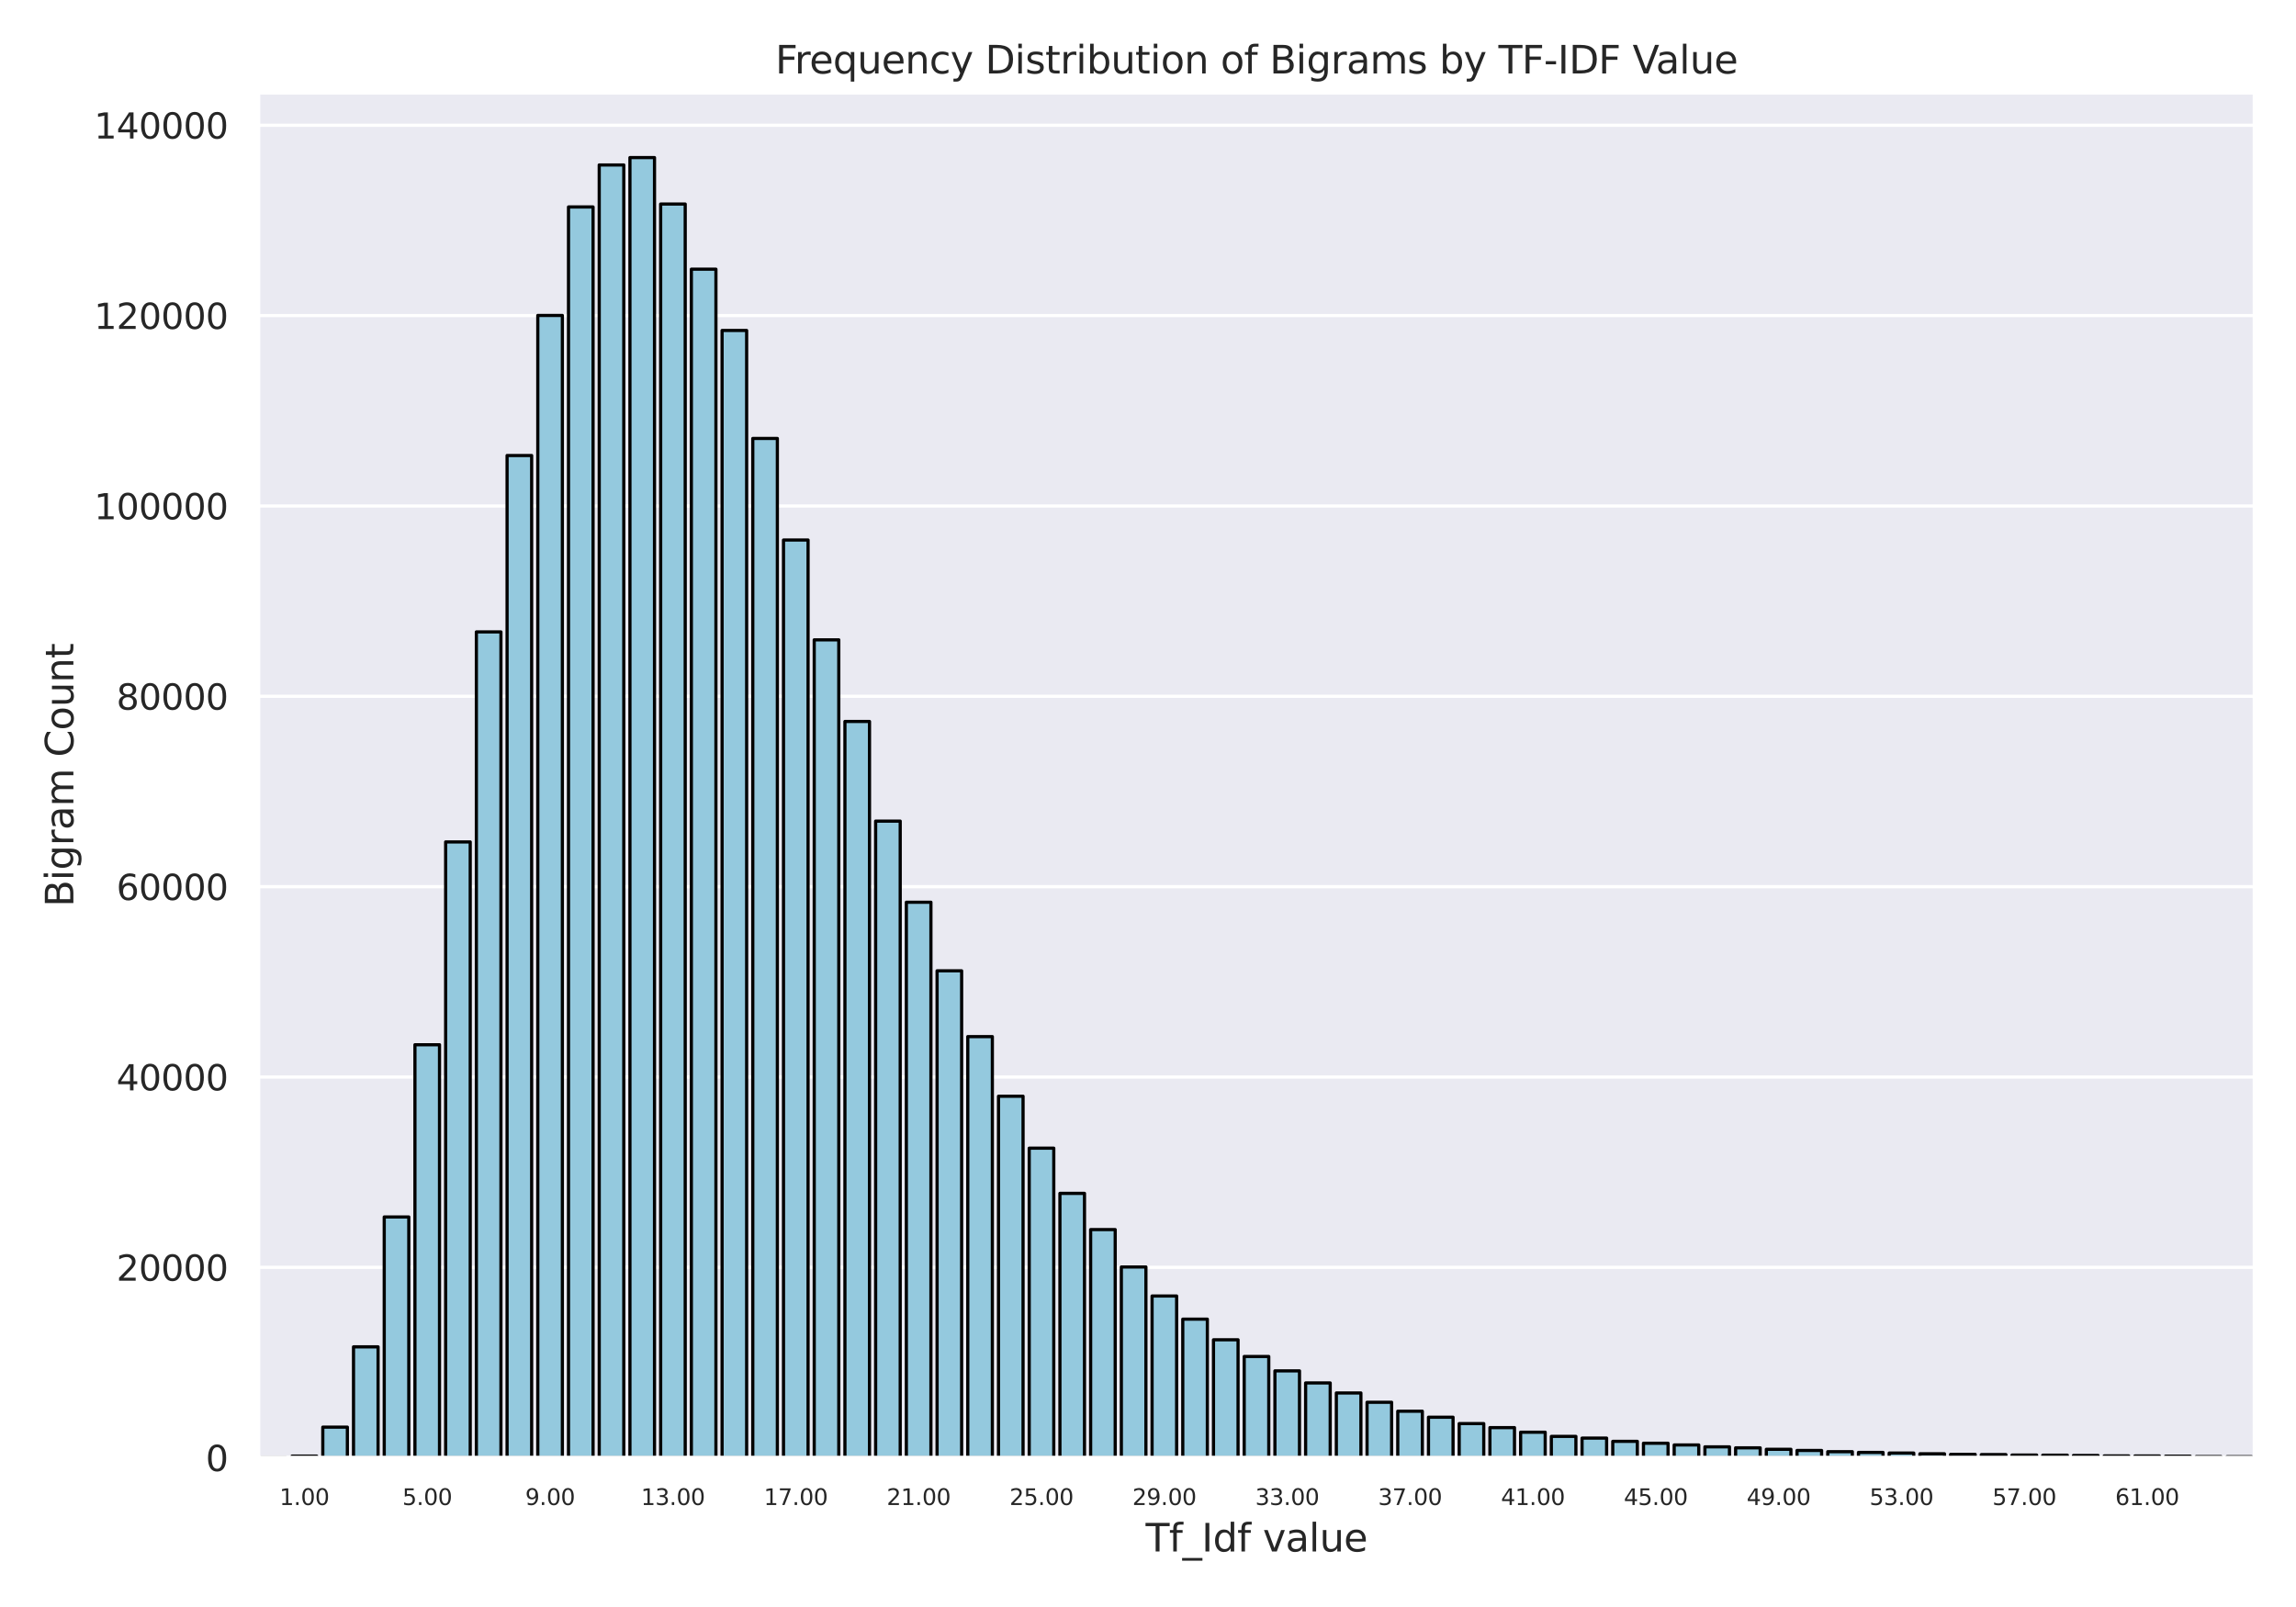 <?xml version="1.0" encoding="utf-8" standalone="no"?>
<!DOCTYPE svg PUBLIC "-//W3C//DTD SVG 1.1//EN"
  "http://www.w3.org/Graphics/SVG/1.1/DTD/svg11.dtd">
<svg xmlns:xlink="http://www.w3.org/1999/xlink" width="720pt" height="504pt" viewBox="0 0 720 504" xmlns="http://www.w3.org/2000/svg" version="1.1">
 <defs>
  <style type="text/css">*{stroke-linejoin: round; stroke-linecap: butt}</style>
 </defs>
 <g id="figure_1">
  <g id="patch_1">
   <path d="M 0 504 
L 720 504 
L 720 0 
L 0 0 
z
" style="fill: #ffffff"/>
  </g>
  <g id="axes_1">
   <g id="patch_2">
    <path d="M 81 457.189 
L 707.04 457.189 
L 707.04 29.04 
L 81 29.04 
z
" style="fill: #eaeaf2"/>
   </g>
   <g id="matplotlib.axis_1">
    <g id="xtick_1"/>
    <g id="xtick_2">
     <g id="text_1">
      <!-- 1.00 -->
      <g style="fill: #262626" transform="translate(87.654 472.008) scale(0.07 -0.07)">
       <defs>
        <path id="DejaVuSans-31" d="M 794 531 
L 1825 531 
L 1825 4091 
L 703 3866 
L 703 4441 
L 1819 4666 
L 2450 4666 
L 2450 531 
L 3481 531 
L 3481 0 
L 794 0 
L 794 531 
z
" transform="scale(0.016)"/>
        <path id="DejaVuSans-2e" d="M 684 794 
L 1344 794 
L 1344 0 
L 684 0 
L 684 794 
z
" transform="scale(0.016)"/>
        <path id="DejaVuSans-30" d="M 2034 4250 
Q 1547 4250 1301 3770 
Q 1056 3291 1056 2328 
Q 1056 1369 1301 889 
Q 1547 409 2034 409 
Q 2525 409 2770 889 
Q 3016 1369 3016 2328 
Q 3016 3291 2770 3770 
Q 2525 4250 2034 4250 
z
M 2034 4750 
Q 2819 4750 3233 4129 
Q 3647 3509 3647 2328 
Q 3647 1150 3233 529 
Q 2819 -91 2034 -91 
Q 1250 -91 836 529 
Q 422 1150 422 2328 
Q 422 3509 836 4129 
Q 1250 4750 2034 4750 
z
" transform="scale(0.016)"/>
       </defs>
       <use xlink:href="#DejaVuSans-31"/>
       <use xlink:href="#DejaVuSans-2e" x="63.623"/>
       <use xlink:href="#DejaVuSans-30" x="95.41"/>
       <use xlink:href="#DejaVuSans-30" x="159.033"/>
      </g>
     </g>
    </g>
    <g id="xtick_3"/>
    <g id="xtick_4"/>
    <g id="xtick_5"/>
    <g id="xtick_6">
     <g id="text_2">
      <!-- 5.00 -->
      <g style="fill: #262626" transform="translate(126.18 472.008) scale(0.07 -0.07)">
       <defs>
        <path id="DejaVuSans-35" d="M 691 4666 
L 3169 4666 
L 3169 4134 
L 1269 4134 
L 1269 2991 
Q 1406 3038 1543 3061 
Q 1681 3084 1819 3084 
Q 2600 3084 3056 2656 
Q 3513 2228 3513 1497 
Q 3513 744 3044 326 
Q 2575 -91 1722 -91 
Q 1428 -91 1123 -41 
Q 819 9 494 109 
L 494 744 
Q 775 591 1075 516 
Q 1375 441 1709 441 
Q 2250 441 2565 725 
Q 2881 1009 2881 1497 
Q 2881 1984 2565 2268 
Q 2250 2553 1709 2553 
Q 1456 2553 1204 2497 
Q 953 2441 691 2322 
L 691 4666 
z
" transform="scale(0.016)"/>
       </defs>
       <use xlink:href="#DejaVuSans-35"/>
       <use xlink:href="#DejaVuSans-2e" x="63.623"/>
       <use xlink:href="#DejaVuSans-30" x="95.41"/>
       <use xlink:href="#DejaVuSans-30" x="159.033"/>
      </g>
     </g>
    </g>
    <g id="xtick_7"/>
    <g id="xtick_8"/>
    <g id="xtick_9"/>
    <g id="xtick_10">
     <g id="text_3">
      <!-- 9.00 -->
      <g style="fill: #262626" transform="translate(164.705 472.008) scale(0.07 -0.07)">
       <defs>
        <path id="DejaVuSans-39" d="M 703 97 
L 703 672 
Q 941 559 1184 500 
Q 1428 441 1663 441 
Q 2288 441 2617 861 
Q 2947 1281 2994 2138 
Q 2813 1869 2534 1725 
Q 2256 1581 1919 1581 
Q 1219 1581 811 2004 
Q 403 2428 403 3163 
Q 403 3881 828 4315 
Q 1253 4750 1959 4750 
Q 2769 4750 3195 4129 
Q 3622 3509 3622 2328 
Q 3622 1225 3098 567 
Q 2575 -91 1691 -91 
Q 1453 -91 1209 -44 
Q 966 3 703 97 
z
M 1959 2075 
Q 2384 2075 2632 2365 
Q 2881 2656 2881 3163 
Q 2881 3666 2632 3958 
Q 2384 4250 1959 4250 
Q 1534 4250 1286 3958 
Q 1038 3666 1038 3163 
Q 1038 2656 1286 2365 
Q 1534 2075 1959 2075 
z
" transform="scale(0.016)"/>
       </defs>
       <use xlink:href="#DejaVuSans-39"/>
       <use xlink:href="#DejaVuSans-2e" x="63.623"/>
       <use xlink:href="#DejaVuSans-30" x="95.41"/>
       <use xlink:href="#DejaVuSans-30" x="159.033"/>
      </g>
     </g>
    </g>
    <g id="xtick_11"/>
    <g id="xtick_12"/>
    <g id="xtick_13"/>
    <g id="xtick_14">
     <g id="text_4">
      <!-- 13.00 -->
      <g style="fill: #262626" transform="translate(201.004 472.008) scale(0.07 -0.07)">
       <defs>
        <path id="DejaVuSans-33" d="M 2597 2516 
Q 3050 2419 3304 2112 
Q 3559 1806 3559 1356 
Q 3559 666 3084 287 
Q 2609 -91 1734 -91 
Q 1441 -91 1130 -33 
Q 819 25 488 141 
L 488 750 
Q 750 597 1062 519 
Q 1375 441 1716 441 
Q 2309 441 2620 675 
Q 2931 909 2931 1356 
Q 2931 1769 2642 2001 
Q 2353 2234 1838 2234 
L 1294 2234 
L 1294 2753 
L 1863 2753 
Q 2328 2753 2575 2939 
Q 2822 3125 2822 3475 
Q 2822 3834 2567 4026 
Q 2313 4219 1838 4219 
Q 1578 4219 1281 4162 
Q 984 4106 628 3988 
L 628 4550 
Q 988 4650 1302 4700 
Q 1616 4750 1894 4750 
Q 2613 4750 3031 4423 
Q 3450 4097 3450 3541 
Q 3450 3153 3228 2886 
Q 3006 2619 2597 2516 
z
" transform="scale(0.016)"/>
       </defs>
       <use xlink:href="#DejaVuSans-31"/>
       <use xlink:href="#DejaVuSans-33" x="63.623"/>
       <use xlink:href="#DejaVuSans-2e" x="127.246"/>
       <use xlink:href="#DejaVuSans-30" x="159.033"/>
       <use xlink:href="#DejaVuSans-30" x="222.656"/>
      </g>
     </g>
    </g>
    <g id="xtick_15"/>
    <g id="xtick_16"/>
    <g id="xtick_17"/>
    <g id="xtick_18">
     <g id="text_5">
      <!-- 17.00 -->
      <g style="fill: #262626" transform="translate(239.529 472.008) scale(0.07 -0.07)">
       <defs>
        <path id="DejaVuSans-37" d="M 525 4666 
L 3525 4666 
L 3525 4397 
L 1831 0 
L 1172 0 
L 2766 4134 
L 525 4134 
L 525 4666 
z
" transform="scale(0.016)"/>
       </defs>
       <use xlink:href="#DejaVuSans-31"/>
       <use xlink:href="#DejaVuSans-37" x="63.623"/>
       <use xlink:href="#DejaVuSans-2e" x="127.246"/>
       <use xlink:href="#DejaVuSans-30" x="159.033"/>
       <use xlink:href="#DejaVuSans-30" x="222.656"/>
      </g>
     </g>
    </g>
    <g id="xtick_19"/>
    <g id="xtick_20"/>
    <g id="xtick_21"/>
    <g id="xtick_22">
     <g id="text_6">
      <!-- 21.00 -->
      <g style="fill: #262626" transform="translate(278.055 472.008) scale(0.07 -0.07)">
       <defs>
        <path id="DejaVuSans-32" d="M 1228 531 
L 3431 531 
L 3431 0 
L 469 0 
L 469 531 
Q 828 903 1448 1529 
Q 2069 2156 2228 2338 
Q 2531 2678 2651 2914 
Q 2772 3150 2772 3378 
Q 2772 3750 2511 3984 
Q 2250 4219 1831 4219 
Q 1534 4219 1204 4116 
Q 875 4013 500 3803 
L 500 4441 
Q 881 4594 1212 4672 
Q 1544 4750 1819 4750 
Q 2544 4750 2975 4387 
Q 3406 4025 3406 3419 
Q 3406 3131 3298 2873 
Q 3191 2616 2906 2266 
Q 2828 2175 2409 1742 
Q 1991 1309 1228 531 
z
" transform="scale(0.016)"/>
       </defs>
       <use xlink:href="#DejaVuSans-32"/>
       <use xlink:href="#DejaVuSans-31" x="63.623"/>
       <use xlink:href="#DejaVuSans-2e" x="127.246"/>
       <use xlink:href="#DejaVuSans-30" x="159.033"/>
       <use xlink:href="#DejaVuSans-30" x="222.656"/>
      </g>
     </g>
    </g>
    <g id="xtick_23"/>
    <g id="xtick_24"/>
    <g id="xtick_25"/>
    <g id="xtick_26">
     <g id="text_7">
      <!-- 25.00 -->
      <g style="fill: #262626" transform="translate(316.58 472.008) scale(0.07 -0.07)">
       <use xlink:href="#DejaVuSans-32"/>
       <use xlink:href="#DejaVuSans-35" x="63.623"/>
       <use xlink:href="#DejaVuSans-2e" x="127.246"/>
       <use xlink:href="#DejaVuSans-30" x="159.033"/>
       <use xlink:href="#DejaVuSans-30" x="222.656"/>
      </g>
     </g>
    </g>
    <g id="xtick_27"/>
    <g id="xtick_28"/>
    <g id="xtick_29"/>
    <g id="xtick_30">
     <g id="text_8">
      <!-- 29.00 -->
      <g style="fill: #262626" transform="translate(355.106 472.008) scale(0.07 -0.07)">
       <use xlink:href="#DejaVuSans-32"/>
       <use xlink:href="#DejaVuSans-39" x="63.623"/>
       <use xlink:href="#DejaVuSans-2e" x="127.246"/>
       <use xlink:href="#DejaVuSans-30" x="159.033"/>
       <use xlink:href="#DejaVuSans-30" x="222.656"/>
      </g>
     </g>
    </g>
    <g id="xtick_31"/>
    <g id="xtick_32"/>
    <g id="xtick_33"/>
    <g id="xtick_34">
     <g id="text_9">
      <!-- 33.00 -->
      <g style="fill: #262626" transform="translate(393.632 472.008) scale(0.07 -0.07)">
       <use xlink:href="#DejaVuSans-33"/>
       <use xlink:href="#DejaVuSans-33" x="63.623"/>
       <use xlink:href="#DejaVuSans-2e" x="127.246"/>
       <use xlink:href="#DejaVuSans-30" x="159.033"/>
       <use xlink:href="#DejaVuSans-30" x="222.656"/>
      </g>
     </g>
    </g>
    <g id="xtick_35"/>
    <g id="xtick_36"/>
    <g id="xtick_37"/>
    <g id="xtick_38">
     <g id="text_10">
      <!-- 37.00 -->
      <g style="fill: #262626" transform="translate(432.157 472.008) scale(0.07 -0.07)">
       <use xlink:href="#DejaVuSans-33"/>
       <use xlink:href="#DejaVuSans-37" x="63.623"/>
       <use xlink:href="#DejaVuSans-2e" x="127.246"/>
       <use xlink:href="#DejaVuSans-30" x="159.033"/>
       <use xlink:href="#DejaVuSans-30" x="222.656"/>
      </g>
     </g>
    </g>
    <g id="xtick_39"/>
    <g id="xtick_40"/>
    <g id="xtick_41"/>
    <g id="xtick_42">
     <g id="text_11">
      <!-- 41.00 -->
      <g style="fill: #262626" transform="translate(470.683 472.008) scale(0.07 -0.07)">
       <defs>
        <path id="DejaVuSans-34" d="M 2419 4116 
L 825 1625 
L 2419 1625 
L 2419 4116 
z
M 2253 4666 
L 3047 4666 
L 3047 1625 
L 3713 1625 
L 3713 1100 
L 3047 1100 
L 3047 0 
L 2419 0 
L 2419 1100 
L 313 1100 
L 313 1709 
L 2253 4666 
z
" transform="scale(0.016)"/>
       </defs>
       <use xlink:href="#DejaVuSans-34"/>
       <use xlink:href="#DejaVuSans-31" x="63.623"/>
       <use xlink:href="#DejaVuSans-2e" x="127.246"/>
       <use xlink:href="#DejaVuSans-30" x="159.033"/>
       <use xlink:href="#DejaVuSans-30" x="222.656"/>
      </g>
     </g>
    </g>
    <g id="xtick_43"/>
    <g id="xtick_44"/>
    <g id="xtick_45"/>
    <g id="xtick_46">
     <g id="text_12">
      <!-- 45.00 -->
      <g style="fill: #262626" transform="translate(509.208 472.008) scale(0.07 -0.07)">
       <use xlink:href="#DejaVuSans-34"/>
       <use xlink:href="#DejaVuSans-35" x="63.623"/>
       <use xlink:href="#DejaVuSans-2e" x="127.246"/>
       <use xlink:href="#DejaVuSans-30" x="159.033"/>
       <use xlink:href="#DejaVuSans-30" x="222.656"/>
      </g>
     </g>
    </g>
    <g id="xtick_47"/>
    <g id="xtick_48"/>
    <g id="xtick_49"/>
    <g id="xtick_50">
     <g id="text_13">
      <!-- 49.00 -->
      <g style="fill: #262626" transform="translate(547.734 472.008) scale(0.07 -0.07)">
       <use xlink:href="#DejaVuSans-34"/>
       <use xlink:href="#DejaVuSans-39" x="63.623"/>
       <use xlink:href="#DejaVuSans-2e" x="127.246"/>
       <use xlink:href="#DejaVuSans-30" x="159.033"/>
       <use xlink:href="#DejaVuSans-30" x="222.656"/>
      </g>
     </g>
    </g>
    <g id="xtick_51"/>
    <g id="xtick_52"/>
    <g id="xtick_53"/>
    <g id="xtick_54">
     <g id="text_14">
      <!-- 53.00 -->
      <g style="fill: #262626" transform="translate(586.259 472.008) scale(0.07 -0.07)">
       <use xlink:href="#DejaVuSans-35"/>
       <use xlink:href="#DejaVuSans-33" x="63.623"/>
       <use xlink:href="#DejaVuSans-2e" x="127.246"/>
       <use xlink:href="#DejaVuSans-30" x="159.033"/>
       <use xlink:href="#DejaVuSans-30" x="222.656"/>
      </g>
     </g>
    </g>
    <g id="xtick_55"/>
    <g id="xtick_56"/>
    <g id="xtick_57"/>
    <g id="xtick_58">
     <g id="text_15">
      <!-- 57.00 -->
      <g style="fill: #262626" transform="translate(624.785 472.008) scale(0.07 -0.07)">
       <use xlink:href="#DejaVuSans-35"/>
       <use xlink:href="#DejaVuSans-37" x="63.623"/>
       <use xlink:href="#DejaVuSans-2e" x="127.246"/>
       <use xlink:href="#DejaVuSans-30" x="159.033"/>
       <use xlink:href="#DejaVuSans-30" x="222.656"/>
      </g>
     </g>
    </g>
    <g id="xtick_59"/>
    <g id="xtick_60"/>
    <g id="xtick_61"/>
    <g id="xtick_62">
     <g id="text_16">
      <!-- 61.00 -->
      <g style="fill: #262626" transform="translate(663.31 472.008) scale(0.07 -0.07)">
       <defs>
        <path id="DejaVuSans-36" d="M 2113 2584 
Q 1688 2584 1439 2293 
Q 1191 2003 1191 1497 
Q 1191 994 1439 701 
Q 1688 409 2113 409 
Q 2538 409 2786 701 
Q 3034 994 3034 1497 
Q 3034 2003 2786 2293 
Q 2538 2584 2113 2584 
z
M 3366 4563 
L 3366 3988 
Q 3128 4100 2886 4159 
Q 2644 4219 2406 4219 
Q 1781 4219 1451 3797 
Q 1122 3375 1075 2522 
Q 1259 2794 1537 2939 
Q 1816 3084 2150 3084 
Q 2853 3084 3261 2657 
Q 3669 2231 3669 1497 
Q 3669 778 3244 343 
Q 2819 -91 2113 -91 
Q 1303 -91 875 529 
Q 447 1150 447 2328 
Q 447 3434 972 4092 
Q 1497 4750 2381 4750 
Q 2619 4750 2861 4703 
Q 3103 4656 3366 4563 
z
" transform="scale(0.016)"/>
       </defs>
       <use xlink:href="#DejaVuSans-36"/>
       <use xlink:href="#DejaVuSans-31" x="63.623"/>
       <use xlink:href="#DejaVuSans-2e" x="127.246"/>
       <use xlink:href="#DejaVuSans-30" x="159.033"/>
       <use xlink:href="#DejaVuSans-30" x="222.656"/>
      </g>
     </g>
    </g>
    <g id="xtick_63"/>
    <g id="xtick_64"/>
    <g id="xtick_65"/>
    <g id="text_17">
     <!-- Tf_Idf value -->
     <g style="fill: #262626" transform="translate(359.256 486.582) scale(0.12 -0.12)">
      <defs>
       <path id="DejaVuSans-54" d="M -19 4666 
L 3928 4666 
L 3928 4134 
L 2272 4134 
L 2272 0 
L 1638 0 
L 1638 4134 
L -19 4134 
L -19 4666 
z
" transform="scale(0.016)"/>
       <path id="DejaVuSans-66" d="M 2375 4863 
L 2375 4384 
L 1825 4384 
Q 1516 4384 1395 4259 
Q 1275 4134 1275 3809 
L 1275 3500 
L 2222 3500 
L 2222 3053 
L 1275 3053 
L 1275 0 
L 697 0 
L 697 3053 
L 147 3053 
L 147 3500 
L 697 3500 
L 697 3744 
Q 697 4328 969 4595 
Q 1241 4863 1831 4863 
L 2375 4863 
z
" transform="scale(0.016)"/>
       <path id="DejaVuSans-5f" d="M 3263 -1063 
L 3263 -1509 
L -63 -1509 
L -63 -1063 
L 3263 -1063 
z
" transform="scale(0.016)"/>
       <path id="DejaVuSans-49" d="M 628 4666 
L 1259 4666 
L 1259 0 
L 628 0 
L 628 4666 
z
" transform="scale(0.016)"/>
       <path id="DejaVuSans-64" d="M 2906 2969 
L 2906 4863 
L 3481 4863 
L 3481 0 
L 2906 0 
L 2906 525 
Q 2725 213 2448 61 
Q 2172 -91 1784 -91 
Q 1150 -91 751 415 
Q 353 922 353 1747 
Q 353 2572 751 3078 
Q 1150 3584 1784 3584 
Q 2172 3584 2448 3432 
Q 2725 3281 2906 2969 
z
M 947 1747 
Q 947 1113 1208 752 
Q 1469 391 1925 391 
Q 2381 391 2643 752 
Q 2906 1113 2906 1747 
Q 2906 2381 2643 2742 
Q 2381 3103 1925 3103 
Q 1469 3103 1208 2742 
Q 947 2381 947 1747 
z
" transform="scale(0.016)"/>
       <path id="DejaVuSans-20" transform="scale(0.016)"/>
       <path id="DejaVuSans-76" d="M 191 3500 
L 800 3500 
L 1894 563 
L 2988 3500 
L 3597 3500 
L 2284 0 
L 1503 0 
L 191 3500 
z
" transform="scale(0.016)"/>
       <path id="DejaVuSans-61" d="M 2194 1759 
Q 1497 1759 1228 1600 
Q 959 1441 959 1056 
Q 959 750 1161 570 
Q 1363 391 1709 391 
Q 2188 391 2477 730 
Q 2766 1069 2766 1631 
L 2766 1759 
L 2194 1759 
z
M 3341 1997 
L 3341 0 
L 2766 0 
L 2766 531 
Q 2569 213 2275 61 
Q 1981 -91 1556 -91 
Q 1019 -91 701 211 
Q 384 513 384 1019 
Q 384 1609 779 1909 
Q 1175 2209 1959 2209 
L 2766 2209 
L 2766 2266 
Q 2766 2663 2505 2880 
Q 2244 3097 1772 3097 
Q 1472 3097 1187 3025 
Q 903 2953 641 2809 
L 641 3341 
Q 956 3463 1253 3523 
Q 1550 3584 1831 3584 
Q 2591 3584 2966 3190 
Q 3341 2797 3341 1997 
z
" transform="scale(0.016)"/>
       <path id="DejaVuSans-6c" d="M 603 4863 
L 1178 4863 
L 1178 0 
L 603 0 
L 603 4863 
z
" transform="scale(0.016)"/>
       <path id="DejaVuSans-75" d="M 544 1381 
L 544 3500 
L 1119 3500 
L 1119 1403 
Q 1119 906 1312 657 
Q 1506 409 1894 409 
Q 2359 409 2629 706 
Q 2900 1003 2900 1516 
L 2900 3500 
L 3475 3500 
L 3475 0 
L 2900 0 
L 2900 538 
Q 2691 219 2414 64 
Q 2138 -91 1772 -91 
Q 1169 -91 856 284 
Q 544 659 544 1381 
z
M 1991 3584 
L 1991 3584 
z
" transform="scale(0.016)"/>
       <path id="DejaVuSans-65" d="M 3597 1894 
L 3597 1613 
L 953 1613 
Q 991 1019 1311 708 
Q 1631 397 2203 397 
Q 2534 397 2845 478 
Q 3156 559 3463 722 
L 3463 178 
Q 3153 47 2828 -22 
Q 2503 -91 2169 -91 
Q 1331 -91 842 396 
Q 353 884 353 1716 
Q 353 2575 817 3079 
Q 1281 3584 2069 3584 
Q 2775 3584 3186 3129 
Q 3597 2675 3597 1894 
z
M 3022 2063 
Q 3016 2534 2758 2815 
Q 2500 3097 2075 3097 
Q 1594 3097 1305 2825 
Q 1016 2553 972 2059 
L 3022 2063 
z
" transform="scale(0.016)"/>
      </defs>
      <use xlink:href="#DejaVuSans-54"/>
      <use xlink:href="#DejaVuSans-66" x="61.084"/>
      <use xlink:href="#DejaVuSans-5f" x="96.289"/>
      <use xlink:href="#DejaVuSans-49" x="146.289"/>
      <use xlink:href="#DejaVuSans-64" x="175.781"/>
      <use xlink:href="#DejaVuSans-66" x="239.258"/>
      <use xlink:href="#DejaVuSans-20" x="274.463"/>
      <use xlink:href="#DejaVuSans-76" x="306.25"/>
      <use xlink:href="#DejaVuSans-61" x="365.43"/>
      <use xlink:href="#DejaVuSans-6c" x="426.709"/>
      <use xlink:href="#DejaVuSans-75" x="454.492"/>
      <use xlink:href="#DejaVuSans-65" x="517.871"/>
     </g>
    </g>
   </g>
   <g id="matplotlib.axis_2">
    <g id="ytick_1">
     <g id="line2d_1">
      <path d="M 81 457.189 
L 707.04 457.189 
" clip-path="url(#p063d1f80da)" style="fill: none; stroke: #ffffff; stroke-linecap: round"/>
     </g>
     <g id="text_18">
      <!-- 0 -->
      <g style="fill: #262626" transform="translate(64.501 461.368) scale(0.11 -0.11)">
       <use xlink:href="#DejaVuSans-30"/>
      </g>
     </g>
    </g>
    <g id="ytick_2">
     <g id="line2d_2">
      <path d="M 81 397.487 
L 707.04 397.487 
" clip-path="url(#p063d1f80da)" style="fill: none; stroke: #ffffff; stroke-linecap: round"/>
     </g>
     <g id="text_19">
      <!-- 20000 -->
      <g style="fill: #262626" transform="translate(36.506 401.666) scale(0.11 -0.11)">
       <use xlink:href="#DejaVuSans-32"/>
       <use xlink:href="#DejaVuSans-30" x="63.623"/>
       <use xlink:href="#DejaVuSans-30" x="127.246"/>
       <use xlink:href="#DejaVuSans-30" x="190.869"/>
       <use xlink:href="#DejaVuSans-30" x="254.492"/>
      </g>
     </g>
    </g>
    <g id="ytick_3">
     <g id="line2d_3">
      <path d="M 81 337.785 
L 707.04 337.785 
" clip-path="url(#p063d1f80da)" style="fill: none; stroke: #ffffff; stroke-linecap: round"/>
     </g>
     <g id="text_20">
      <!-- 40000 -->
      <g style="fill: #262626" transform="translate(36.506 341.964) scale(0.11 -0.11)">
       <use xlink:href="#DejaVuSans-34"/>
       <use xlink:href="#DejaVuSans-30" x="63.623"/>
       <use xlink:href="#DejaVuSans-30" x="127.246"/>
       <use xlink:href="#DejaVuSans-30" x="190.869"/>
       <use xlink:href="#DejaVuSans-30" x="254.492"/>
      </g>
     </g>
    </g>
    <g id="ytick_4">
     <g id="line2d_4">
      <path d="M 81 278.083 
L 707.04 278.083 
" clip-path="url(#p063d1f80da)" style="fill: none; stroke: #ffffff; stroke-linecap: round"/>
     </g>
     <g id="text_21">
      <!-- 60000 -->
      <g style="fill: #262626" transform="translate(36.506 282.262) scale(0.11 -0.11)">
       <use xlink:href="#DejaVuSans-36"/>
       <use xlink:href="#DejaVuSans-30" x="63.623"/>
       <use xlink:href="#DejaVuSans-30" x="127.246"/>
       <use xlink:href="#DejaVuSans-30" x="190.869"/>
       <use xlink:href="#DejaVuSans-30" x="254.492"/>
      </g>
     </g>
    </g>
    <g id="ytick_5">
     <g id="line2d_5">
      <path d="M 81 218.381 
L 707.04 218.381 
" clip-path="url(#p063d1f80da)" style="fill: none; stroke: #ffffff; stroke-linecap: round"/>
     </g>
     <g id="text_22">
      <!-- 80000 -->
      <g style="fill: #262626" transform="translate(36.506 222.56) scale(0.11 -0.11)">
       <defs>
        <path id="DejaVuSans-38" d="M 2034 2216 
Q 1584 2216 1326 1975 
Q 1069 1734 1069 1313 
Q 1069 891 1326 650 
Q 1584 409 2034 409 
Q 2484 409 2743 651 
Q 3003 894 3003 1313 
Q 3003 1734 2745 1975 
Q 2488 2216 2034 2216 
z
M 1403 2484 
Q 997 2584 770 2862 
Q 544 3141 544 3541 
Q 544 4100 942 4425 
Q 1341 4750 2034 4750 
Q 2731 4750 3128 4425 
Q 3525 4100 3525 3541 
Q 3525 3141 3298 2862 
Q 3072 2584 2669 2484 
Q 3125 2378 3379 2068 
Q 3634 1759 3634 1313 
Q 3634 634 3220 271 
Q 2806 -91 2034 -91 
Q 1263 -91 848 271 
Q 434 634 434 1313 
Q 434 1759 690 2068 
Q 947 2378 1403 2484 
z
M 1172 3481 
Q 1172 3119 1398 2916 
Q 1625 2713 2034 2713 
Q 2441 2713 2670 2916 
Q 2900 3119 2900 3481 
Q 2900 3844 2670 4047 
Q 2441 4250 2034 4250 
Q 1625 4250 1398 4047 
Q 1172 3844 1172 3481 
z
" transform="scale(0.016)"/>
       </defs>
       <use xlink:href="#DejaVuSans-38"/>
       <use xlink:href="#DejaVuSans-30" x="63.623"/>
       <use xlink:href="#DejaVuSans-30" x="127.246"/>
       <use xlink:href="#DejaVuSans-30" x="190.869"/>
       <use xlink:href="#DejaVuSans-30" x="254.492"/>
      </g>
     </g>
    </g>
    <g id="ytick_6">
     <g id="line2d_6">
      <path d="M 81 158.679 
L 707.04 158.679 
" clip-path="url(#p063d1f80da)" style="fill: none; stroke: #ffffff; stroke-linecap: round"/>
     </g>
     <g id="text_23">
      <!-- 100000 -->
      <g style="fill: #262626" transform="translate(29.508 162.859) scale(0.11 -0.11)">
       <use xlink:href="#DejaVuSans-31"/>
       <use xlink:href="#DejaVuSans-30" x="63.623"/>
       <use xlink:href="#DejaVuSans-30" x="127.246"/>
       <use xlink:href="#DejaVuSans-30" x="190.869"/>
       <use xlink:href="#DejaVuSans-30" x="254.492"/>
       <use xlink:href="#DejaVuSans-30" x="318.115"/>
      </g>
     </g>
    </g>
    <g id="ytick_7">
     <g id="line2d_7">
      <path d="M 81 98.978 
L 707.04 98.978 
" clip-path="url(#p063d1f80da)" style="fill: none; stroke: #ffffff; stroke-linecap: round"/>
     </g>
     <g id="text_24">
      <!-- 120000 -->
      <g style="fill: #262626" transform="translate(29.508 103.157) scale(0.11 -0.11)">
       <use xlink:href="#DejaVuSans-31"/>
       <use xlink:href="#DejaVuSans-32" x="63.623"/>
       <use xlink:href="#DejaVuSans-30" x="127.246"/>
       <use xlink:href="#DejaVuSans-30" x="190.869"/>
       <use xlink:href="#DejaVuSans-30" x="254.492"/>
       <use xlink:href="#DejaVuSans-30" x="318.115"/>
      </g>
     </g>
    </g>
    <g id="ytick_8">
     <g id="line2d_8">
      <path d="M 81 39.276 
L 707.04 39.276 
" clip-path="url(#p063d1f80da)" style="fill: none; stroke: #ffffff; stroke-linecap: round"/>
     </g>
     <g id="text_25">
      <!-- 140000 -->
      <g style="fill: #262626" transform="translate(29.508 43.455) scale(0.11 -0.11)">
       <use xlink:href="#DejaVuSans-31"/>
       <use xlink:href="#DejaVuSans-34" x="63.623"/>
       <use xlink:href="#DejaVuSans-30" x="127.246"/>
       <use xlink:href="#DejaVuSans-30" x="190.869"/>
       <use xlink:href="#DejaVuSans-30" x="254.492"/>
       <use xlink:href="#DejaVuSans-30" x="318.115"/>
      </g>
     </g>
    </g>
    <g id="text_26">
     <!-- Bigram Count -->
     <g style="fill: #262626" transform="translate(23.012 284.42) rotate(-90) scale(0.12 -0.12)">
      <defs>
       <path id="DejaVuSans-42" d="M 1259 2228 
L 1259 519 
L 2272 519 
Q 2781 519 3026 730 
Q 3272 941 3272 1375 
Q 3272 1813 3026 2020 
Q 2781 2228 2272 2228 
L 1259 2228 
z
M 1259 4147 
L 1259 2741 
L 2194 2741 
Q 2656 2741 2882 2914 
Q 3109 3088 3109 3444 
Q 3109 3797 2882 3972 
Q 2656 4147 2194 4147 
L 1259 4147 
z
M 628 4666 
L 2241 4666 
Q 2963 4666 3353 4366 
Q 3744 4066 3744 3513 
Q 3744 3084 3544 2831 
Q 3344 2578 2956 2516 
Q 3422 2416 3680 2098 
Q 3938 1781 3938 1306 
Q 3938 681 3513 340 
Q 3088 0 2303 0 
L 628 0 
L 628 4666 
z
" transform="scale(0.016)"/>
       <path id="DejaVuSans-69" d="M 603 3500 
L 1178 3500 
L 1178 0 
L 603 0 
L 603 3500 
z
M 603 4863 
L 1178 4863 
L 1178 4134 
L 603 4134 
L 603 4863 
z
" transform="scale(0.016)"/>
       <path id="DejaVuSans-67" d="M 2906 1791 
Q 2906 2416 2648 2759 
Q 2391 3103 1925 3103 
Q 1463 3103 1205 2759 
Q 947 2416 947 1791 
Q 947 1169 1205 825 
Q 1463 481 1925 481 
Q 2391 481 2648 825 
Q 2906 1169 2906 1791 
z
M 3481 434 
Q 3481 -459 3084 -895 
Q 2688 -1331 1869 -1331 
Q 1566 -1331 1297 -1286 
Q 1028 -1241 775 -1147 
L 775 -588 
Q 1028 -725 1275 -790 
Q 1522 -856 1778 -856 
Q 2344 -856 2625 -561 
Q 2906 -266 2906 331 
L 2906 616 
Q 2728 306 2450 153 
Q 2172 0 1784 0 
Q 1141 0 747 490 
Q 353 981 353 1791 
Q 353 2603 747 3093 
Q 1141 3584 1784 3584 
Q 2172 3584 2450 3431 
Q 2728 3278 2906 2969 
L 2906 3500 
L 3481 3500 
L 3481 434 
z
" transform="scale(0.016)"/>
       <path id="DejaVuSans-72" d="M 2631 2963 
Q 2534 3019 2420 3045 
Q 2306 3072 2169 3072 
Q 1681 3072 1420 2755 
Q 1159 2438 1159 1844 
L 1159 0 
L 581 0 
L 581 3500 
L 1159 3500 
L 1159 2956 
Q 1341 3275 1631 3429 
Q 1922 3584 2338 3584 
Q 2397 3584 2469 3576 
Q 2541 3569 2628 3553 
L 2631 2963 
z
" transform="scale(0.016)"/>
       <path id="DejaVuSans-6d" d="M 3328 2828 
Q 3544 3216 3844 3400 
Q 4144 3584 4550 3584 
Q 5097 3584 5394 3201 
Q 5691 2819 5691 2113 
L 5691 0 
L 5113 0 
L 5113 2094 
Q 5113 2597 4934 2840 
Q 4756 3084 4391 3084 
Q 3944 3084 3684 2787 
Q 3425 2491 3425 1978 
L 3425 0 
L 2847 0 
L 2847 2094 
Q 2847 2600 2669 2842 
Q 2491 3084 2119 3084 
Q 1678 3084 1418 2786 
Q 1159 2488 1159 1978 
L 1159 0 
L 581 0 
L 581 3500 
L 1159 3500 
L 1159 2956 
Q 1356 3278 1631 3431 
Q 1906 3584 2284 3584 
Q 2666 3584 2933 3390 
Q 3200 3197 3328 2828 
z
" transform="scale(0.016)"/>
       <path id="DejaVuSans-43" d="M 4122 4306 
L 4122 3641 
Q 3803 3938 3442 4084 
Q 3081 4231 2675 4231 
Q 1875 4231 1450 3742 
Q 1025 3253 1025 2328 
Q 1025 1406 1450 917 
Q 1875 428 2675 428 
Q 3081 428 3442 575 
Q 3803 722 4122 1019 
L 4122 359 
Q 3791 134 3420 21 
Q 3050 -91 2638 -91 
Q 1578 -91 968 557 
Q 359 1206 359 2328 
Q 359 3453 968 4101 
Q 1578 4750 2638 4750 
Q 3056 4750 3426 4639 
Q 3797 4528 4122 4306 
z
" transform="scale(0.016)"/>
       <path id="DejaVuSans-6f" d="M 1959 3097 
Q 1497 3097 1228 2736 
Q 959 2375 959 1747 
Q 959 1119 1226 758 
Q 1494 397 1959 397 
Q 2419 397 2687 759 
Q 2956 1122 2956 1747 
Q 2956 2369 2687 2733 
Q 2419 3097 1959 3097 
z
M 1959 3584 
Q 2709 3584 3137 3096 
Q 3566 2609 3566 1747 
Q 3566 888 3137 398 
Q 2709 -91 1959 -91 
Q 1206 -91 779 398 
Q 353 888 353 1747 
Q 353 2609 779 3096 
Q 1206 3584 1959 3584 
z
" transform="scale(0.016)"/>
       <path id="DejaVuSans-6e" d="M 3513 2113 
L 3513 0 
L 2938 0 
L 2938 2094 
Q 2938 2591 2744 2837 
Q 2550 3084 2163 3084 
Q 1697 3084 1428 2787 
Q 1159 2491 1159 1978 
L 1159 0 
L 581 0 
L 581 3500 
L 1159 3500 
L 1159 2956 
Q 1366 3272 1645 3428 
Q 1925 3584 2291 3584 
Q 2894 3584 3203 3211 
Q 3513 2838 3513 2113 
z
" transform="scale(0.016)"/>
       <path id="DejaVuSans-74" d="M 1172 4494 
L 1172 3500 
L 2356 3500 
L 2356 3053 
L 1172 3053 
L 1172 1153 
Q 1172 725 1289 603 
Q 1406 481 1766 481 
L 2356 481 
L 2356 0 
L 1766 0 
Q 1100 0 847 248 
Q 594 497 594 1153 
L 594 3053 
L 172 3053 
L 172 3500 
L 594 3500 
L 594 4494 
L 1172 4494 
z
" transform="scale(0.016)"/>
      </defs>
      <use xlink:href="#DejaVuSans-42"/>
      <use xlink:href="#DejaVuSans-69" x="68.604"/>
      <use xlink:href="#DejaVuSans-67" x="96.387"/>
      <use xlink:href="#DejaVuSans-72" x="159.863"/>
      <use xlink:href="#DejaVuSans-61" x="200.977"/>
      <use xlink:href="#DejaVuSans-6d" x="262.256"/>
      <use xlink:href="#DejaVuSans-20" x="359.668"/>
      <use xlink:href="#DejaVuSans-43" x="391.455"/>
      <use xlink:href="#DejaVuSans-6f" x="461.279"/>
      <use xlink:href="#DejaVuSans-75" x="522.461"/>
      <use xlink:href="#DejaVuSans-6e" x="585.84"/>
      <use xlink:href="#DejaVuSans-74" x="649.219"/>
     </g>
    </g>
   </g>
   <g id="patch_3">
    <path d="M 81.963 457.189 
L 89.668 457.189 
L 89.668 457.189 
L 81.963 457.189 
z
" clip-path="url(#p063d1f80da)" style="fill: #94c9de; stroke: #000000; stroke-linejoin: miter"/>
   </g>
   <g id="patch_4">
    <path d="M 91.595 457.189 
L 99.3 457.189 
L 99.3 456.672 
L 91.595 456.672 
z
" clip-path="url(#p063d1f80da)" style="fill: #94c9de; stroke: #000000; stroke-linejoin: miter"/>
   </g>
   <g id="patch_5">
    <path d="M 101.226 457.189 
L 108.931 457.189 
L 108.931 447.589 
L 101.226 447.589 
z
" clip-path="url(#p063d1f80da)" style="fill: #94c9de; stroke: #000000; stroke-linejoin: miter"/>
   </g>
   <g id="patch_6">
    <path d="M 110.857 457.189 
L 118.562 457.189 
L 118.562 422.409 
L 110.857 422.409 
z
" clip-path="url(#p063d1f80da)" style="fill: #94c9de; stroke: #000000; stroke-linejoin: miter"/>
   </g>
   <g id="patch_7">
    <path d="M 120.489 457.189 
L 128.194 457.189 
L 128.194 381.672 
L 120.489 381.672 
z
" clip-path="url(#p063d1f80da)" style="fill: #94c9de; stroke: #000000; stroke-linejoin: miter"/>
   </g>
   <g id="patch_8">
    <path d="M 130.12 457.189 
L 137.825 457.189 
L 137.825 327.66 
L 130.12 327.66 
z
" clip-path="url(#p063d1f80da)" style="fill: #94c9de; stroke: #000000; stroke-linejoin: miter"/>
   </g>
   <g id="patch_9">
    <path d="M 139.751 457.189 
L 147.457 457.189 
L 147.457 264.05 
L 139.751 264.05 
z
" clip-path="url(#p063d1f80da)" style="fill: #94c9de; stroke: #000000; stroke-linejoin: miter"/>
   </g>
   <g id="patch_10">
    <path d="M 149.383 457.189 
L 157.088 457.189 
L 157.088 198.187 
L 149.383 198.187 
z
" clip-path="url(#p063d1f80da)" style="fill: #94c9de; stroke: #000000; stroke-linejoin: miter"/>
   </g>
   <g id="patch_11">
    <path d="M 159.014 457.189 
L 166.719 457.189 
L 166.719 142.858 
L 159.014 142.858 
z
" clip-path="url(#p063d1f80da)" style="fill: #94c9de; stroke: #000000; stroke-linejoin: miter"/>
   </g>
   <g id="patch_12">
    <path d="M 168.646 457.189 
L 176.351 457.189 
L 176.351 98.93 
L 168.646 98.93 
z
" clip-path="url(#p063d1f80da)" style="fill: #94c9de; stroke: #000000; stroke-linejoin: miter"/>
   </g>
   <g id="patch_13">
    <path d="M 178.277 457.189 
L 185.982 457.189 
L 185.982 64.906 
L 178.277 64.906 
z
" clip-path="url(#p063d1f80da)" style="fill: #94c9de; stroke: #000000; stroke-linejoin: miter"/>
   </g>
   <g id="patch_14">
    <path d="M 187.908 457.189 
L 195.613 457.189 
L 195.613 51.736 
L 187.908 51.736 
z
" clip-path="url(#p063d1f80da)" style="fill: #94c9de; stroke: #000000; stroke-linejoin: miter"/>
   </g>
   <g id="patch_15">
    <path d="M 197.54 457.189 
L 205.245 457.189 
L 205.245 49.428 
L 197.54 49.428 
z
" clip-path="url(#p063d1f80da)" style="fill: #94c9de; stroke: #000000; stroke-linejoin: miter"/>
   </g>
   <g id="patch_16">
    <path d="M 207.171 457.189 
L 214.876 457.189 
L 214.876 63.998 
L 207.171 63.998 
z
" clip-path="url(#p063d1f80da)" style="fill: #94c9de; stroke: #000000; stroke-linejoin: miter"/>
   </g>
   <g id="patch_17">
    <path d="M 216.803 457.189 
L 224.508 457.189 
L 224.508 84.425 
L 216.803 84.425 
z
" clip-path="url(#p063d1f80da)" style="fill: #94c9de; stroke: #000000; stroke-linejoin: miter"/>
   </g>
   <g id="patch_18">
    <path d="M 226.434 457.189 
L 234.139 457.189 
L 234.139 103.643 
L 226.434 103.643 
z
" clip-path="url(#p063d1f80da)" style="fill: #94c9de; stroke: #000000; stroke-linejoin: miter"/>
   </g>
   <g id="patch_19">
    <path d="M 236.065 457.189 
L 243.77 457.189 
L 243.77 137.518 
L 236.065 137.518 
z
" clip-path="url(#p063d1f80da)" style="fill: #94c9de; stroke: #000000; stroke-linejoin: miter"/>
   </g>
   <g id="patch_20">
    <path d="M 245.697 457.189 
L 253.402 457.189 
L 253.402 169.366 
L 245.697 169.366 
z
" clip-path="url(#p063d1f80da)" style="fill: #94c9de; stroke: #000000; stroke-linejoin: miter"/>
   </g>
   <g id="patch_21">
    <path d="M 255.328 457.189 
L 263.033 457.189 
L 263.033 200.671 
L 255.328 200.671 
z
" clip-path="url(#p063d1f80da)" style="fill: #94c9de; stroke: #000000; stroke-linejoin: miter"/>
   </g>
   <g id="patch_22">
    <path d="M 264.959 457.189 
L 272.665 457.189 
L 272.665 226.274 
L 264.959 226.274 
z
" clip-path="url(#p063d1f80da)" style="fill: #94c9de; stroke: #000000; stroke-linejoin: miter"/>
   </g>
   <g id="patch_23">
    <path d="M 274.591 457.189 
L 282.296 457.189 
L 282.296 257.522 
L 274.591 257.522 
z
" clip-path="url(#p063d1f80da)" style="fill: #94c9de; stroke: #000000; stroke-linejoin: miter"/>
   </g>
   <g id="patch_24">
    <path d="M 284.222 457.189 
L 291.927 457.189 
L 291.927 282.961 
L 284.222 282.961 
z
" clip-path="url(#p063d1f80da)" style="fill: #94c9de; stroke: #000000; stroke-linejoin: miter"/>
   </g>
   <g id="patch_25">
    <path d="M 293.854 457.189 
L 301.559 457.189 
L 301.559 304.474 
L 293.854 304.474 
z
" clip-path="url(#p063d1f80da)" style="fill: #94c9de; stroke: #000000; stroke-linejoin: miter"/>
   </g>
   <g id="patch_26">
    <path d="M 303.485 457.189 
L 311.19 457.189 
L 311.19 325.107 
L 303.485 325.107 
z
" clip-path="url(#p063d1f80da)" style="fill: #94c9de; stroke: #000000; stroke-linejoin: miter"/>
   </g>
   <g id="patch_27">
    <path d="M 313.116 457.189 
L 320.821 457.189 
L 320.821 343.812 
L 313.116 343.812 
z
" clip-path="url(#p063d1f80da)" style="fill: #94c9de; stroke: #000000; stroke-linejoin: miter"/>
   </g>
   <g id="patch_28">
    <path d="M 322.748 457.189 
L 330.453 457.189 
L 330.453 360.105 
L 322.748 360.105 
z
" clip-path="url(#p063d1f80da)" style="fill: #94c9de; stroke: #000000; stroke-linejoin: miter"/>
   </g>
   <g id="patch_29">
    <path d="M 332.379 457.189 
L 340.084 457.189 
L 340.084 374.275 
L 332.379 374.275 
z
" clip-path="url(#p063d1f80da)" style="fill: #94c9de; stroke: #000000; stroke-linejoin: miter"/>
   </g>
   <g id="patch_30">
    <path d="M 342.011 457.189 
L 349.716 457.189 
L 349.716 385.636 
L 342.011 385.636 
z
" clip-path="url(#p063d1f80da)" style="fill: #94c9de; stroke: #000000; stroke-linejoin: miter"/>
   </g>
   <g id="patch_31">
    <path d="M 351.642 457.189 
L 359.347 457.189 
L 359.347 397.356 
L 351.642 397.356 
z
" clip-path="url(#p063d1f80da)" style="fill: #94c9de; stroke: #000000; stroke-linejoin: miter"/>
   </g>
   <g id="patch_32">
    <path d="M 361.273 457.189 
L 368.978 457.189 
L 368.978 406.46 
L 361.273 406.46 
z
" clip-path="url(#p063d1f80da)" style="fill: #94c9de; stroke: #000000; stroke-linejoin: miter"/>
   </g>
   <g id="patch_33">
    <path d="M 370.905 457.189 
L 378.61 457.189 
L 378.61 413.723 
L 370.905 413.723 
z
" clip-path="url(#p063d1f80da)" style="fill: #94c9de; stroke: #000000; stroke-linejoin: miter"/>
   </g>
   <g id="patch_34">
    <path d="M 380.536 457.189 
L 388.241 457.189 
L 388.241 420.197 
L 380.536 420.197 
z
" clip-path="url(#p063d1f80da)" style="fill: #94c9de; stroke: #000000; stroke-linejoin: miter"/>
   </g>
   <g id="patch_35">
    <path d="M 390.167 457.189 
L 397.873 457.189 
L 397.873 425.43 
L 390.167 425.43 
z
" clip-path="url(#p063d1f80da)" style="fill: #94c9de; stroke: #000000; stroke-linejoin: miter"/>
   </g>
   <g id="patch_36">
    <path d="M 399.799 457.189 
L 407.504 457.189 
L 407.504 429.944 
L 399.799 429.944 
z
" clip-path="url(#p063d1f80da)" style="fill: #94c9de; stroke: #000000; stroke-linejoin: miter"/>
   </g>
   <g id="patch_37">
    <path d="M 409.43 457.189 
L 417.135 457.189 
L 417.135 433.735 
L 409.43 433.735 
z
" clip-path="url(#p063d1f80da)" style="fill: #94c9de; stroke: #000000; stroke-linejoin: miter"/>
   </g>
   <g id="patch_38">
    <path d="M 419.062 457.189 
L 426.767 457.189 
L 426.767 436.872 
L 419.062 436.872 
z
" clip-path="url(#p063d1f80da)" style="fill: #94c9de; stroke: #000000; stroke-linejoin: miter"/>
   </g>
   <g id="patch_39">
    <path d="M 428.693 457.189 
L 436.398 457.189 
L 436.398 439.789 
L 428.693 439.789 
z
" clip-path="url(#p063d1f80da)" style="fill: #94c9de; stroke: #000000; stroke-linejoin: miter"/>
   </g>
   <g id="patch_40">
    <path d="M 438.324 457.189 
L 446.029 457.189 
L 446.029 442.601 
L 438.324 442.601 
z
" clip-path="url(#p063d1f80da)" style="fill: #94c9de; stroke: #000000; stroke-linejoin: miter"/>
   </g>
   <g id="patch_41">
    <path d="M 447.956 457.189 
L 455.661 457.189 
L 455.661 444.478 
L 447.956 444.478 
z
" clip-path="url(#p063d1f80da)" style="fill: #94c9de; stroke: #000000; stroke-linejoin: miter"/>
   </g>
   <g id="patch_42">
    <path d="M 457.587 457.189 
L 465.292 457.189 
L 465.292 446.481 
L 457.587 446.481 
z
" clip-path="url(#p063d1f80da)" style="fill: #94c9de; stroke: #000000; stroke-linejoin: miter"/>
   </g>
   <g id="patch_43">
    <path d="M 467.219 457.189 
L 474.924 457.189 
L 474.924 447.735 
L 467.219 447.735 
z
" clip-path="url(#p063d1f80da)" style="fill: #94c9de; stroke: #000000; stroke-linejoin: miter"/>
   </g>
   <g id="patch_44">
    <path d="M 476.85 457.189 
L 484.555 457.189 
L 484.555 449.177 
L 476.85 449.177 
z
" clip-path="url(#p063d1f80da)" style="fill: #94c9de; stroke: #000000; stroke-linejoin: miter"/>
   </g>
   <g id="patch_45">
    <path d="M 486.481 457.189 
L 494.186 457.189 
L 494.186 450.496 
L 486.481 450.496 
z
" clip-path="url(#p063d1f80da)" style="fill: #94c9de; stroke: #000000; stroke-linejoin: miter"/>
   </g>
   <g id="patch_46">
    <path d="M 496.113 457.189 
L 503.818 457.189 
L 503.818 451.036 
L 496.113 451.036 
z
" clip-path="url(#p063d1f80da)" style="fill: #94c9de; stroke: #000000; stroke-linejoin: miter"/>
   </g>
   <g id="patch_47">
    <path d="M 505.744 457.189 
L 513.449 457.189 
L 513.449 452.051 
L 505.744 452.051 
z
" clip-path="url(#p063d1f80da)" style="fill: #94c9de; stroke: #000000; stroke-linejoin: miter"/>
   </g>
   <g id="patch_48">
    <path d="M 515.375 457.189 
L 523.081 457.189 
L 523.081 452.639 
L 515.375 452.639 
z
" clip-path="url(#p063d1f80da)" style="fill: #94c9de; stroke: #000000; stroke-linejoin: miter"/>
   </g>
   <g id="patch_49">
    <path d="M 525.007 457.189 
L 532.712 457.189 
L 532.712 453.177 
L 525.007 453.177 
z
" clip-path="url(#p063d1f80da)" style="fill: #94c9de; stroke: #000000; stroke-linejoin: miter"/>
   </g>
   <g id="patch_50">
    <path d="M 534.638 457.189 
L 542.343 457.189 
L 542.343 453.768 
L 534.638 453.768 
z
" clip-path="url(#p063d1f80da)" style="fill: #94c9de; stroke: #000000; stroke-linejoin: miter"/>
   </g>
   <g id="patch_51">
    <path d="M 544.27 457.189 
L 551.975 457.189 
L 551.975 454.081 
L 544.27 454.081 
z
" clip-path="url(#p063d1f80da)" style="fill: #94c9de; stroke: #000000; stroke-linejoin: miter"/>
   </g>
   <g id="patch_52">
    <path d="M 553.901 457.189 
L 561.606 457.189 
L 561.606 454.541 
L 553.901 454.541 
z
" clip-path="url(#p063d1f80da)" style="fill: #94c9de; stroke: #000000; stroke-linejoin: miter"/>
   </g>
   <g id="patch_53">
    <path d="M 563.532 457.189 
L 571.237 457.189 
L 571.237 454.911 
L 563.532 454.911 
z
" clip-path="url(#p063d1f80da)" style="fill: #94c9de; stroke: #000000; stroke-linejoin: miter"/>
   </g>
   <g id="patch_54">
    <path d="M 573.164 457.189 
L 580.869 457.189 
L 580.869 455.287 
L 573.164 455.287 
z
" clip-path="url(#p063d1f80da)" style="fill: #94c9de; stroke: #000000; stroke-linejoin: miter"/>
   </g>
   <g id="patch_55">
    <path d="M 582.795 457.189 
L 590.5 457.189 
L 590.5 455.52 
L 582.795 455.52 
z
" clip-path="url(#p063d1f80da)" style="fill: #94c9de; stroke: #000000; stroke-linejoin: miter"/>
   </g>
   <g id="patch_56">
    <path d="M 592.427 457.189 
L 600.132 457.189 
L 600.132 455.72 
L 592.427 455.72 
z
" clip-path="url(#p063d1f80da)" style="fill: #94c9de; stroke: #000000; stroke-linejoin: miter"/>
   </g>
   <g id="patch_57">
    <path d="M 602.058 457.189 
L 609.763 457.189 
L 609.763 455.95 
L 602.058 455.95 
z
" clip-path="url(#p063d1f80da)" style="fill: #94c9de; stroke: #000000; stroke-linejoin: miter"/>
   </g>
   <g id="patch_58">
    <path d="M 611.689 457.189 
L 619.394 457.189 
L 619.394 456.126 
L 611.689 456.126 
z
" clip-path="url(#p063d1f80da)" style="fill: #94c9de; stroke: #000000; stroke-linejoin: miter"/>
   </g>
   <g id="patch_59">
    <path d="M 621.321 457.189 
L 629.026 457.189 
L 629.026 456.201 
L 621.321 456.201 
z
" clip-path="url(#p063d1f80da)" style="fill: #94c9de; stroke: #000000; stroke-linejoin: miter"/>
   </g>
   <g id="patch_60">
    <path d="M 630.952 457.189 
L 638.657 457.189 
L 638.657 456.344 
L 630.952 456.344 
z
" clip-path="url(#p063d1f80da)" style="fill: #94c9de; stroke: #000000; stroke-linejoin: miter"/>
   </g>
   <g id="patch_61">
    <path d="M 640.583 457.189 
L 648.289 457.189 
L 648.289 456.389 
L 640.583 456.389 
z
" clip-path="url(#p063d1f80da)" style="fill: #94c9de; stroke: #000000; stroke-linejoin: miter"/>
   </g>
   <g id="patch_62">
    <path d="M 650.215 457.189 
L 657.92 457.189 
L 657.92 456.478 
L 650.215 456.478 
z
" clip-path="url(#p063d1f80da)" style="fill: #94c9de; stroke: #000000; stroke-linejoin: miter"/>
   </g>
   <g id="patch_63">
    <path d="M 659.846 457.189 
L 667.551 457.189 
L 667.551 456.622 
L 659.846 456.622 
z
" clip-path="url(#p063d1f80da)" style="fill: #94c9de; stroke: #000000; stroke-linejoin: miter"/>
   </g>
   <g id="patch_64">
    <path d="M 669.478 457.189 
L 677.183 457.189 
L 677.183 456.642 
L 669.478 456.642 
z
" clip-path="url(#p063d1f80da)" style="fill: #94c9de; stroke: #000000; stroke-linejoin: miter"/>
   </g>
   <g id="patch_65">
    <path d="M 679.109 457.189 
L 686.814 457.189 
L 686.814 456.687 
L 679.109 456.687 
z
" clip-path="url(#p063d1f80da)" style="fill: #94c9de; stroke: #000000; stroke-linejoin: miter"/>
   </g>
   <g id="patch_66">
    <path d="M 688.74 457.189 
L 696.445 457.189 
L 696.445 456.816 
L 688.74 456.816 
z
" clip-path="url(#p063d1f80da)" style="fill: #94c9de; stroke: #000000; stroke-linejoin: miter"/>
   </g>
   <g id="patch_67">
    <path d="M 698.372 457.189 
L 706.077 457.189 
L 706.077 456.872 
L 698.372 456.872 
z
" clip-path="url(#p063d1f80da)" style="fill: #94c9de; stroke: #000000; stroke-linejoin: miter"/>
   </g>
   <g id="line2d_9">
    <path clip-path="url(#p063d1f80da)" style="fill: none; stroke: #424242; stroke-width: 2.25; stroke-linecap: round"/>
   </g>
   <g id="line2d_10">
    <path clip-path="url(#p063d1f80da)" style="fill: none; stroke: #424242; stroke-width: 2.25; stroke-linecap: round"/>
   </g>
   <g id="line2d_11">
    <path clip-path="url(#p063d1f80da)" style="fill: none; stroke: #424242; stroke-width: 2.25; stroke-linecap: round"/>
   </g>
   <g id="line2d_12">
    <path clip-path="url(#p063d1f80da)" style="fill: none; stroke: #424242; stroke-width: 2.25; stroke-linecap: round"/>
   </g>
   <g id="line2d_13">
    <path clip-path="url(#p063d1f80da)" style="fill: none; stroke: #424242; stroke-width: 2.25; stroke-linecap: round"/>
   </g>
   <g id="line2d_14">
    <path clip-path="url(#p063d1f80da)" style="fill: none; stroke: #424242; stroke-width: 2.25; stroke-linecap: round"/>
   </g>
   <g id="line2d_15">
    <path clip-path="url(#p063d1f80da)" style="fill: none; stroke: #424242; stroke-width: 2.25; stroke-linecap: round"/>
   </g>
   <g id="line2d_16">
    <path clip-path="url(#p063d1f80da)" style="fill: none; stroke: #424242; stroke-width: 2.25; stroke-linecap: round"/>
   </g>
   <g id="line2d_17">
    <path clip-path="url(#p063d1f80da)" style="fill: none; stroke: #424242; stroke-width: 2.25; stroke-linecap: round"/>
   </g>
   <g id="line2d_18">
    <path clip-path="url(#p063d1f80da)" style="fill: none; stroke: #424242; stroke-width: 2.25; stroke-linecap: round"/>
   </g>
   <g id="line2d_19">
    <path clip-path="url(#p063d1f80da)" style="fill: none; stroke: #424242; stroke-width: 2.25; stroke-linecap: round"/>
   </g>
   <g id="line2d_20">
    <path clip-path="url(#p063d1f80da)" style="fill: none; stroke: #424242; stroke-width: 2.25; stroke-linecap: round"/>
   </g>
   <g id="line2d_21">
    <path clip-path="url(#p063d1f80da)" style="fill: none; stroke: #424242; stroke-width: 2.25; stroke-linecap: round"/>
   </g>
   <g id="line2d_22">
    <path clip-path="url(#p063d1f80da)" style="fill: none; stroke: #424242; stroke-width: 2.25; stroke-linecap: round"/>
   </g>
   <g id="line2d_23">
    <path clip-path="url(#p063d1f80da)" style="fill: none; stroke: #424242; stroke-width: 2.25; stroke-linecap: round"/>
   </g>
   <g id="line2d_24">
    <path clip-path="url(#p063d1f80da)" style="fill: none; stroke: #424242; stroke-width: 2.25; stroke-linecap: round"/>
   </g>
   <g id="line2d_25">
    <path clip-path="url(#p063d1f80da)" style="fill: none; stroke: #424242; stroke-width: 2.25; stroke-linecap: round"/>
   </g>
   <g id="line2d_26">
    <path clip-path="url(#p063d1f80da)" style="fill: none; stroke: #424242; stroke-width: 2.25; stroke-linecap: round"/>
   </g>
   <g id="line2d_27">
    <path clip-path="url(#p063d1f80da)" style="fill: none; stroke: #424242; stroke-width: 2.25; stroke-linecap: round"/>
   </g>
   <g id="line2d_28">
    <path clip-path="url(#p063d1f80da)" style="fill: none; stroke: #424242; stroke-width: 2.25; stroke-linecap: round"/>
   </g>
   <g id="line2d_29">
    <path clip-path="url(#p063d1f80da)" style="fill: none; stroke: #424242; stroke-width: 2.25; stroke-linecap: round"/>
   </g>
   <g id="line2d_30">
    <path clip-path="url(#p063d1f80da)" style="fill: none; stroke: #424242; stroke-width: 2.25; stroke-linecap: round"/>
   </g>
   <g id="line2d_31">
    <path clip-path="url(#p063d1f80da)" style="fill: none; stroke: #424242; stroke-width: 2.25; stroke-linecap: round"/>
   </g>
   <g id="line2d_32">
    <path clip-path="url(#p063d1f80da)" style="fill: none; stroke: #424242; stroke-width: 2.25; stroke-linecap: round"/>
   </g>
   <g id="line2d_33">
    <path clip-path="url(#p063d1f80da)" style="fill: none; stroke: #424242; stroke-width: 2.25; stroke-linecap: round"/>
   </g>
   <g id="line2d_34">
    <path clip-path="url(#p063d1f80da)" style="fill: none; stroke: #424242; stroke-width: 2.25; stroke-linecap: round"/>
   </g>
   <g id="line2d_35">
    <path clip-path="url(#p063d1f80da)" style="fill: none; stroke: #424242; stroke-width: 2.25; stroke-linecap: round"/>
   </g>
   <g id="line2d_36">
    <path clip-path="url(#p063d1f80da)" style="fill: none; stroke: #424242; stroke-width: 2.25; stroke-linecap: round"/>
   </g>
   <g id="line2d_37">
    <path clip-path="url(#p063d1f80da)" style="fill: none; stroke: #424242; stroke-width: 2.25; stroke-linecap: round"/>
   </g>
   <g id="line2d_38">
    <path clip-path="url(#p063d1f80da)" style="fill: none; stroke: #424242; stroke-width: 2.25; stroke-linecap: round"/>
   </g>
   <g id="line2d_39">
    <path clip-path="url(#p063d1f80da)" style="fill: none; stroke: #424242; stroke-width: 2.25; stroke-linecap: round"/>
   </g>
   <g id="line2d_40">
    <path clip-path="url(#p063d1f80da)" style="fill: none; stroke: #424242; stroke-width: 2.25; stroke-linecap: round"/>
   </g>
   <g id="line2d_41">
    <path clip-path="url(#p063d1f80da)" style="fill: none; stroke: #424242; stroke-width: 2.25; stroke-linecap: round"/>
   </g>
   <g id="line2d_42">
    <path clip-path="url(#p063d1f80da)" style="fill: none; stroke: #424242; stroke-width: 2.25; stroke-linecap: round"/>
   </g>
   <g id="line2d_43">
    <path clip-path="url(#p063d1f80da)" style="fill: none; stroke: #424242; stroke-width: 2.25; stroke-linecap: round"/>
   </g>
   <g id="line2d_44">
    <path clip-path="url(#p063d1f80da)" style="fill: none; stroke: #424242; stroke-width: 2.25; stroke-linecap: round"/>
   </g>
   <g id="line2d_45">
    <path clip-path="url(#p063d1f80da)" style="fill: none; stroke: #424242; stroke-width: 2.25; stroke-linecap: round"/>
   </g>
   <g id="line2d_46">
    <path clip-path="url(#p063d1f80da)" style="fill: none; stroke: #424242; stroke-width: 2.25; stroke-linecap: round"/>
   </g>
   <g id="line2d_47">
    <path clip-path="url(#p063d1f80da)" style="fill: none; stroke: #424242; stroke-width: 2.25; stroke-linecap: round"/>
   </g>
   <g id="line2d_48">
    <path clip-path="url(#p063d1f80da)" style="fill: none; stroke: #424242; stroke-width: 2.25; stroke-linecap: round"/>
   </g>
   <g id="line2d_49">
    <path clip-path="url(#p063d1f80da)" style="fill: none; stroke: #424242; stroke-width: 2.25; stroke-linecap: round"/>
   </g>
   <g id="line2d_50">
    <path clip-path="url(#p063d1f80da)" style="fill: none; stroke: #424242; stroke-width: 2.25; stroke-linecap: round"/>
   </g>
   <g id="line2d_51">
    <path clip-path="url(#p063d1f80da)" style="fill: none; stroke: #424242; stroke-width: 2.25; stroke-linecap: round"/>
   </g>
   <g id="line2d_52">
    <path clip-path="url(#p063d1f80da)" style="fill: none; stroke: #424242; stroke-width: 2.25; stroke-linecap: round"/>
   </g>
   <g id="line2d_53">
    <path clip-path="url(#p063d1f80da)" style="fill: none; stroke: #424242; stroke-width: 2.25; stroke-linecap: round"/>
   </g>
   <g id="line2d_54">
    <path clip-path="url(#p063d1f80da)" style="fill: none; stroke: #424242; stroke-width: 2.25; stroke-linecap: round"/>
   </g>
   <g id="line2d_55">
    <path clip-path="url(#p063d1f80da)" style="fill: none; stroke: #424242; stroke-width: 2.25; stroke-linecap: round"/>
   </g>
   <g id="line2d_56">
    <path clip-path="url(#p063d1f80da)" style="fill: none; stroke: #424242; stroke-width: 2.25; stroke-linecap: round"/>
   </g>
   <g id="line2d_57">
    <path clip-path="url(#p063d1f80da)" style="fill: none; stroke: #424242; stroke-width: 2.25; stroke-linecap: round"/>
   </g>
   <g id="line2d_58">
    <path clip-path="url(#p063d1f80da)" style="fill: none; stroke: #424242; stroke-width: 2.25; stroke-linecap: round"/>
   </g>
   <g id="line2d_59">
    <path clip-path="url(#p063d1f80da)" style="fill: none; stroke: #424242; stroke-width: 2.25; stroke-linecap: round"/>
   </g>
   <g id="line2d_60">
    <path clip-path="url(#p063d1f80da)" style="fill: none; stroke: #424242; stroke-width: 2.25; stroke-linecap: round"/>
   </g>
   <g id="line2d_61">
    <path clip-path="url(#p063d1f80da)" style="fill: none; stroke: #424242; stroke-width: 2.25; stroke-linecap: round"/>
   </g>
   <g id="line2d_62">
    <path clip-path="url(#p063d1f80da)" style="fill: none; stroke: #424242; stroke-width: 2.25; stroke-linecap: round"/>
   </g>
   <g id="line2d_63">
    <path clip-path="url(#p063d1f80da)" style="fill: none; stroke: #424242; stroke-width: 2.25; stroke-linecap: round"/>
   </g>
   <g id="line2d_64">
    <path clip-path="url(#p063d1f80da)" style="fill: none; stroke: #424242; stroke-width: 2.25; stroke-linecap: round"/>
   </g>
   <g id="line2d_65">
    <path clip-path="url(#p063d1f80da)" style="fill: none; stroke: #424242; stroke-width: 2.25; stroke-linecap: round"/>
   </g>
   <g id="line2d_66">
    <path clip-path="url(#p063d1f80da)" style="fill: none; stroke: #424242; stroke-width: 2.25; stroke-linecap: round"/>
   </g>
   <g id="line2d_67">
    <path clip-path="url(#p063d1f80da)" style="fill: none; stroke: #424242; stroke-width: 2.25; stroke-linecap: round"/>
   </g>
   <g id="line2d_68">
    <path clip-path="url(#p063d1f80da)" style="fill: none; stroke: #424242; stroke-width: 2.25; stroke-linecap: round"/>
   </g>
   <g id="line2d_69">
    <path clip-path="url(#p063d1f80da)" style="fill: none; stroke: #424242; stroke-width: 2.25; stroke-linecap: round"/>
   </g>
   <g id="line2d_70">
    <path clip-path="url(#p063d1f80da)" style="fill: none; stroke: #424242; stroke-width: 2.25; stroke-linecap: round"/>
   </g>
   <g id="line2d_71">
    <path clip-path="url(#p063d1f80da)" style="fill: none; stroke: #424242; stroke-width: 2.25; stroke-linecap: round"/>
   </g>
   <g id="line2d_72">
    <path clip-path="url(#p063d1f80da)" style="fill: none; stroke: #424242; stroke-width: 2.25; stroke-linecap: round"/>
   </g>
   <g id="line2d_73">
    <path clip-path="url(#p063d1f80da)" style="fill: none; stroke: #424242; stroke-width: 2.25; stroke-linecap: round"/>
   </g>
   <g id="patch_68">
    <path d="M 81 457.189 
L 81 29.04 
" style="fill: none; stroke: #ffffff; stroke-width: 1.25; stroke-linejoin: miter; stroke-linecap: square"/>
   </g>
   <g id="patch_69">
    <path d="M 707.04 457.189 
L 707.04 29.04 
" style="fill: none; stroke: #ffffff; stroke-width: 1.25; stroke-linejoin: miter; stroke-linecap: square"/>
   </g>
   <g id="patch_70">
    <path d="M 81 457.189 
L 707.04 457.189 
" style="fill: none; stroke: #ffffff; stroke-width: 1.25; stroke-linejoin: miter; stroke-linecap: square"/>
   </g>
   <g id="patch_71">
    <path d="M 81 29.04 
L 707.04 29.04 
" style="fill: none; stroke: #ffffff; stroke-width: 1.25; stroke-linejoin: miter; stroke-linecap: square"/>
   </g>
   <g id="text_27">
    <!-- Frequency Distribution of Bigrams by TF-IDF Value -->
    <g style="fill: #262626" transform="translate(243.132 23.04) scale(0.12 -0.12)">
     <defs>
      <path id="DejaVuSans-46" d="M 628 4666 
L 3309 4666 
L 3309 4134 
L 1259 4134 
L 1259 2759 
L 3109 2759 
L 3109 2228 
L 1259 2228 
L 1259 0 
L 628 0 
L 628 4666 
z
" transform="scale(0.016)"/>
      <path id="DejaVuSans-71" d="M 947 1747 
Q 947 1113 1208 752 
Q 1469 391 1925 391 
Q 2381 391 2643 752 
Q 2906 1113 2906 1747 
Q 2906 2381 2643 2742 
Q 2381 3103 1925 3103 
Q 1469 3103 1208 2742 
Q 947 2381 947 1747 
z
M 2906 525 
Q 2725 213 2448 61 
Q 2172 -91 1784 -91 
Q 1150 -91 751 415 
Q 353 922 353 1747 
Q 353 2572 751 3078 
Q 1150 3584 1784 3584 
Q 2172 3584 2448 3432 
Q 2725 3281 2906 2969 
L 2906 3500 
L 3481 3500 
L 3481 -1331 
L 2906 -1331 
L 2906 525 
z
" transform="scale(0.016)"/>
      <path id="DejaVuSans-63" d="M 3122 3366 
L 3122 2828 
Q 2878 2963 2633 3030 
Q 2388 3097 2138 3097 
Q 1578 3097 1268 2742 
Q 959 2388 959 1747 
Q 959 1106 1268 751 
Q 1578 397 2138 397 
Q 2388 397 2633 464 
Q 2878 531 3122 666 
L 3122 134 
Q 2881 22 2623 -34 
Q 2366 -91 2075 -91 
Q 1284 -91 818 406 
Q 353 903 353 1747 
Q 353 2603 823 3093 
Q 1294 3584 2113 3584 
Q 2378 3584 2631 3529 
Q 2884 3475 3122 3366 
z
" transform="scale(0.016)"/>
      <path id="DejaVuSans-79" d="M 2059 -325 
Q 1816 -950 1584 -1140 
Q 1353 -1331 966 -1331 
L 506 -1331 
L 506 -850 
L 844 -850 
Q 1081 -850 1212 -737 
Q 1344 -625 1503 -206 
L 1606 56 
L 191 3500 
L 800 3500 
L 1894 763 
L 2988 3500 
L 3597 3500 
L 2059 -325 
z
" transform="scale(0.016)"/>
      <path id="DejaVuSans-44" d="M 1259 4147 
L 1259 519 
L 2022 519 
Q 2988 519 3436 956 
Q 3884 1394 3884 2338 
Q 3884 3275 3436 3711 
Q 2988 4147 2022 4147 
L 1259 4147 
z
M 628 4666 
L 1925 4666 
Q 3281 4666 3915 4102 
Q 4550 3538 4550 2338 
Q 4550 1131 3912 565 
Q 3275 0 1925 0 
L 628 0 
L 628 4666 
z
" transform="scale(0.016)"/>
      <path id="DejaVuSans-73" d="M 2834 3397 
L 2834 2853 
Q 2591 2978 2328 3040 
Q 2066 3103 1784 3103 
Q 1356 3103 1142 2972 
Q 928 2841 928 2578 
Q 928 2378 1081 2264 
Q 1234 2150 1697 2047 
L 1894 2003 
Q 2506 1872 2764 1633 
Q 3022 1394 3022 966 
Q 3022 478 2636 193 
Q 2250 -91 1575 -91 
Q 1294 -91 989 -36 
Q 684 19 347 128 
L 347 722 
Q 666 556 975 473 
Q 1284 391 1588 391 
Q 1994 391 2212 530 
Q 2431 669 2431 922 
Q 2431 1156 2273 1281 
Q 2116 1406 1581 1522 
L 1381 1569 
Q 847 1681 609 1914 
Q 372 2147 372 2553 
Q 372 3047 722 3315 
Q 1072 3584 1716 3584 
Q 2034 3584 2315 3537 
Q 2597 3491 2834 3397 
z
" transform="scale(0.016)"/>
      <path id="DejaVuSans-62" d="M 3116 1747 
Q 3116 2381 2855 2742 
Q 2594 3103 2138 3103 
Q 1681 3103 1420 2742 
Q 1159 2381 1159 1747 
Q 1159 1113 1420 752 
Q 1681 391 2138 391 
Q 2594 391 2855 752 
Q 3116 1113 3116 1747 
z
M 1159 2969 
Q 1341 3281 1617 3432 
Q 1894 3584 2278 3584 
Q 2916 3584 3314 3078 
Q 3713 2572 3713 1747 
Q 3713 922 3314 415 
Q 2916 -91 2278 -91 
Q 1894 -91 1617 61 
Q 1341 213 1159 525 
L 1159 0 
L 581 0 
L 581 4863 
L 1159 4863 
L 1159 2969 
z
" transform="scale(0.016)"/>
      <path id="DejaVuSans-2d" d="M 313 2009 
L 1997 2009 
L 1997 1497 
L 313 1497 
L 313 2009 
z
" transform="scale(0.016)"/>
      <path id="DejaVuSans-56" d="M 1831 0 
L 50 4666 
L 709 4666 
L 2188 738 
L 3669 4666 
L 4325 4666 
L 2547 0 
L 1831 0 
z
" transform="scale(0.016)"/>
     </defs>
     <use xlink:href="#DejaVuSans-46"/>
     <use xlink:href="#DejaVuSans-72" x="50.27"/>
     <use xlink:href="#DejaVuSans-65" x="89.133"/>
     <use xlink:href="#DejaVuSans-71" x="150.656"/>
     <use xlink:href="#DejaVuSans-75" x="214.133"/>
     <use xlink:href="#DejaVuSans-65" x="277.512"/>
     <use xlink:href="#DejaVuSans-6e" x="339.035"/>
     <use xlink:href="#DejaVuSans-63" x="402.414"/>
     <use xlink:href="#DejaVuSans-79" x="457.395"/>
     <use xlink:href="#DejaVuSans-20" x="516.574"/>
     <use xlink:href="#DejaVuSans-44" x="548.361"/>
     <use xlink:href="#DejaVuSans-69" x="625.363"/>
     <use xlink:href="#DejaVuSans-73" x="653.146"/>
     <use xlink:href="#DejaVuSans-74" x="705.246"/>
     <use xlink:href="#DejaVuSans-72" x="744.455"/>
     <use xlink:href="#DejaVuSans-69" x="785.568"/>
     <use xlink:href="#DejaVuSans-62" x="813.352"/>
     <use xlink:href="#DejaVuSans-75" x="876.828"/>
     <use xlink:href="#DejaVuSans-74" x="940.207"/>
     <use xlink:href="#DejaVuSans-69" x="979.416"/>
     <use xlink:href="#DejaVuSans-6f" x="1007.199"/>
     <use xlink:href="#DejaVuSans-6e" x="1068.381"/>
     <use xlink:href="#DejaVuSans-20" x="1131.76"/>
     <use xlink:href="#DejaVuSans-6f" x="1163.547"/>
     <use xlink:href="#DejaVuSans-66" x="1224.729"/>
     <use xlink:href="#DejaVuSans-20" x="1259.934"/>
     <use xlink:href="#DejaVuSans-42" x="1291.721"/>
     <use xlink:href="#DejaVuSans-69" x="1360.324"/>
     <use xlink:href="#DejaVuSans-67" x="1388.107"/>
     <use xlink:href="#DejaVuSans-72" x="1451.584"/>
     <use xlink:href="#DejaVuSans-61" x="1492.697"/>
     <use xlink:href="#DejaVuSans-6d" x="1553.977"/>
     <use xlink:href="#DejaVuSans-73" x="1651.389"/>
     <use xlink:href="#DejaVuSans-20" x="1703.488"/>
     <use xlink:href="#DejaVuSans-62" x="1735.275"/>
     <use xlink:href="#DejaVuSans-79" x="1798.752"/>
     <use xlink:href="#DejaVuSans-20" x="1857.932"/>
     <use xlink:href="#DejaVuSans-54" x="1889.719"/>
     <use xlink:href="#DejaVuSans-46" x="1950.803"/>
     <use xlink:href="#DejaVuSans-2d" x="2008.322"/>
     <use xlink:href="#DejaVuSans-49" x="2044.406"/>
     <use xlink:href="#DejaVuSans-44" x="2073.898"/>
     <use xlink:href="#DejaVuSans-46" x="2150.9"/>
     <use xlink:href="#DejaVuSans-20" x="2208.42"/>
     <use xlink:href="#DejaVuSans-56" x="2240.207"/>
     <use xlink:href="#DejaVuSans-61" x="2300.865"/>
     <use xlink:href="#DejaVuSans-6c" x="2362.145"/>
     <use xlink:href="#DejaVuSans-75" x="2389.928"/>
     <use xlink:href="#DejaVuSans-65" x="2453.307"/>
    </g>
   </g>
  </g>
 </g>
 <defs>
  <clipPath id="p063d1f80da">
   <rect x="81" y="29.04" width="626.04" height="428.149"/>
  </clipPath>
 </defs>
</svg>

